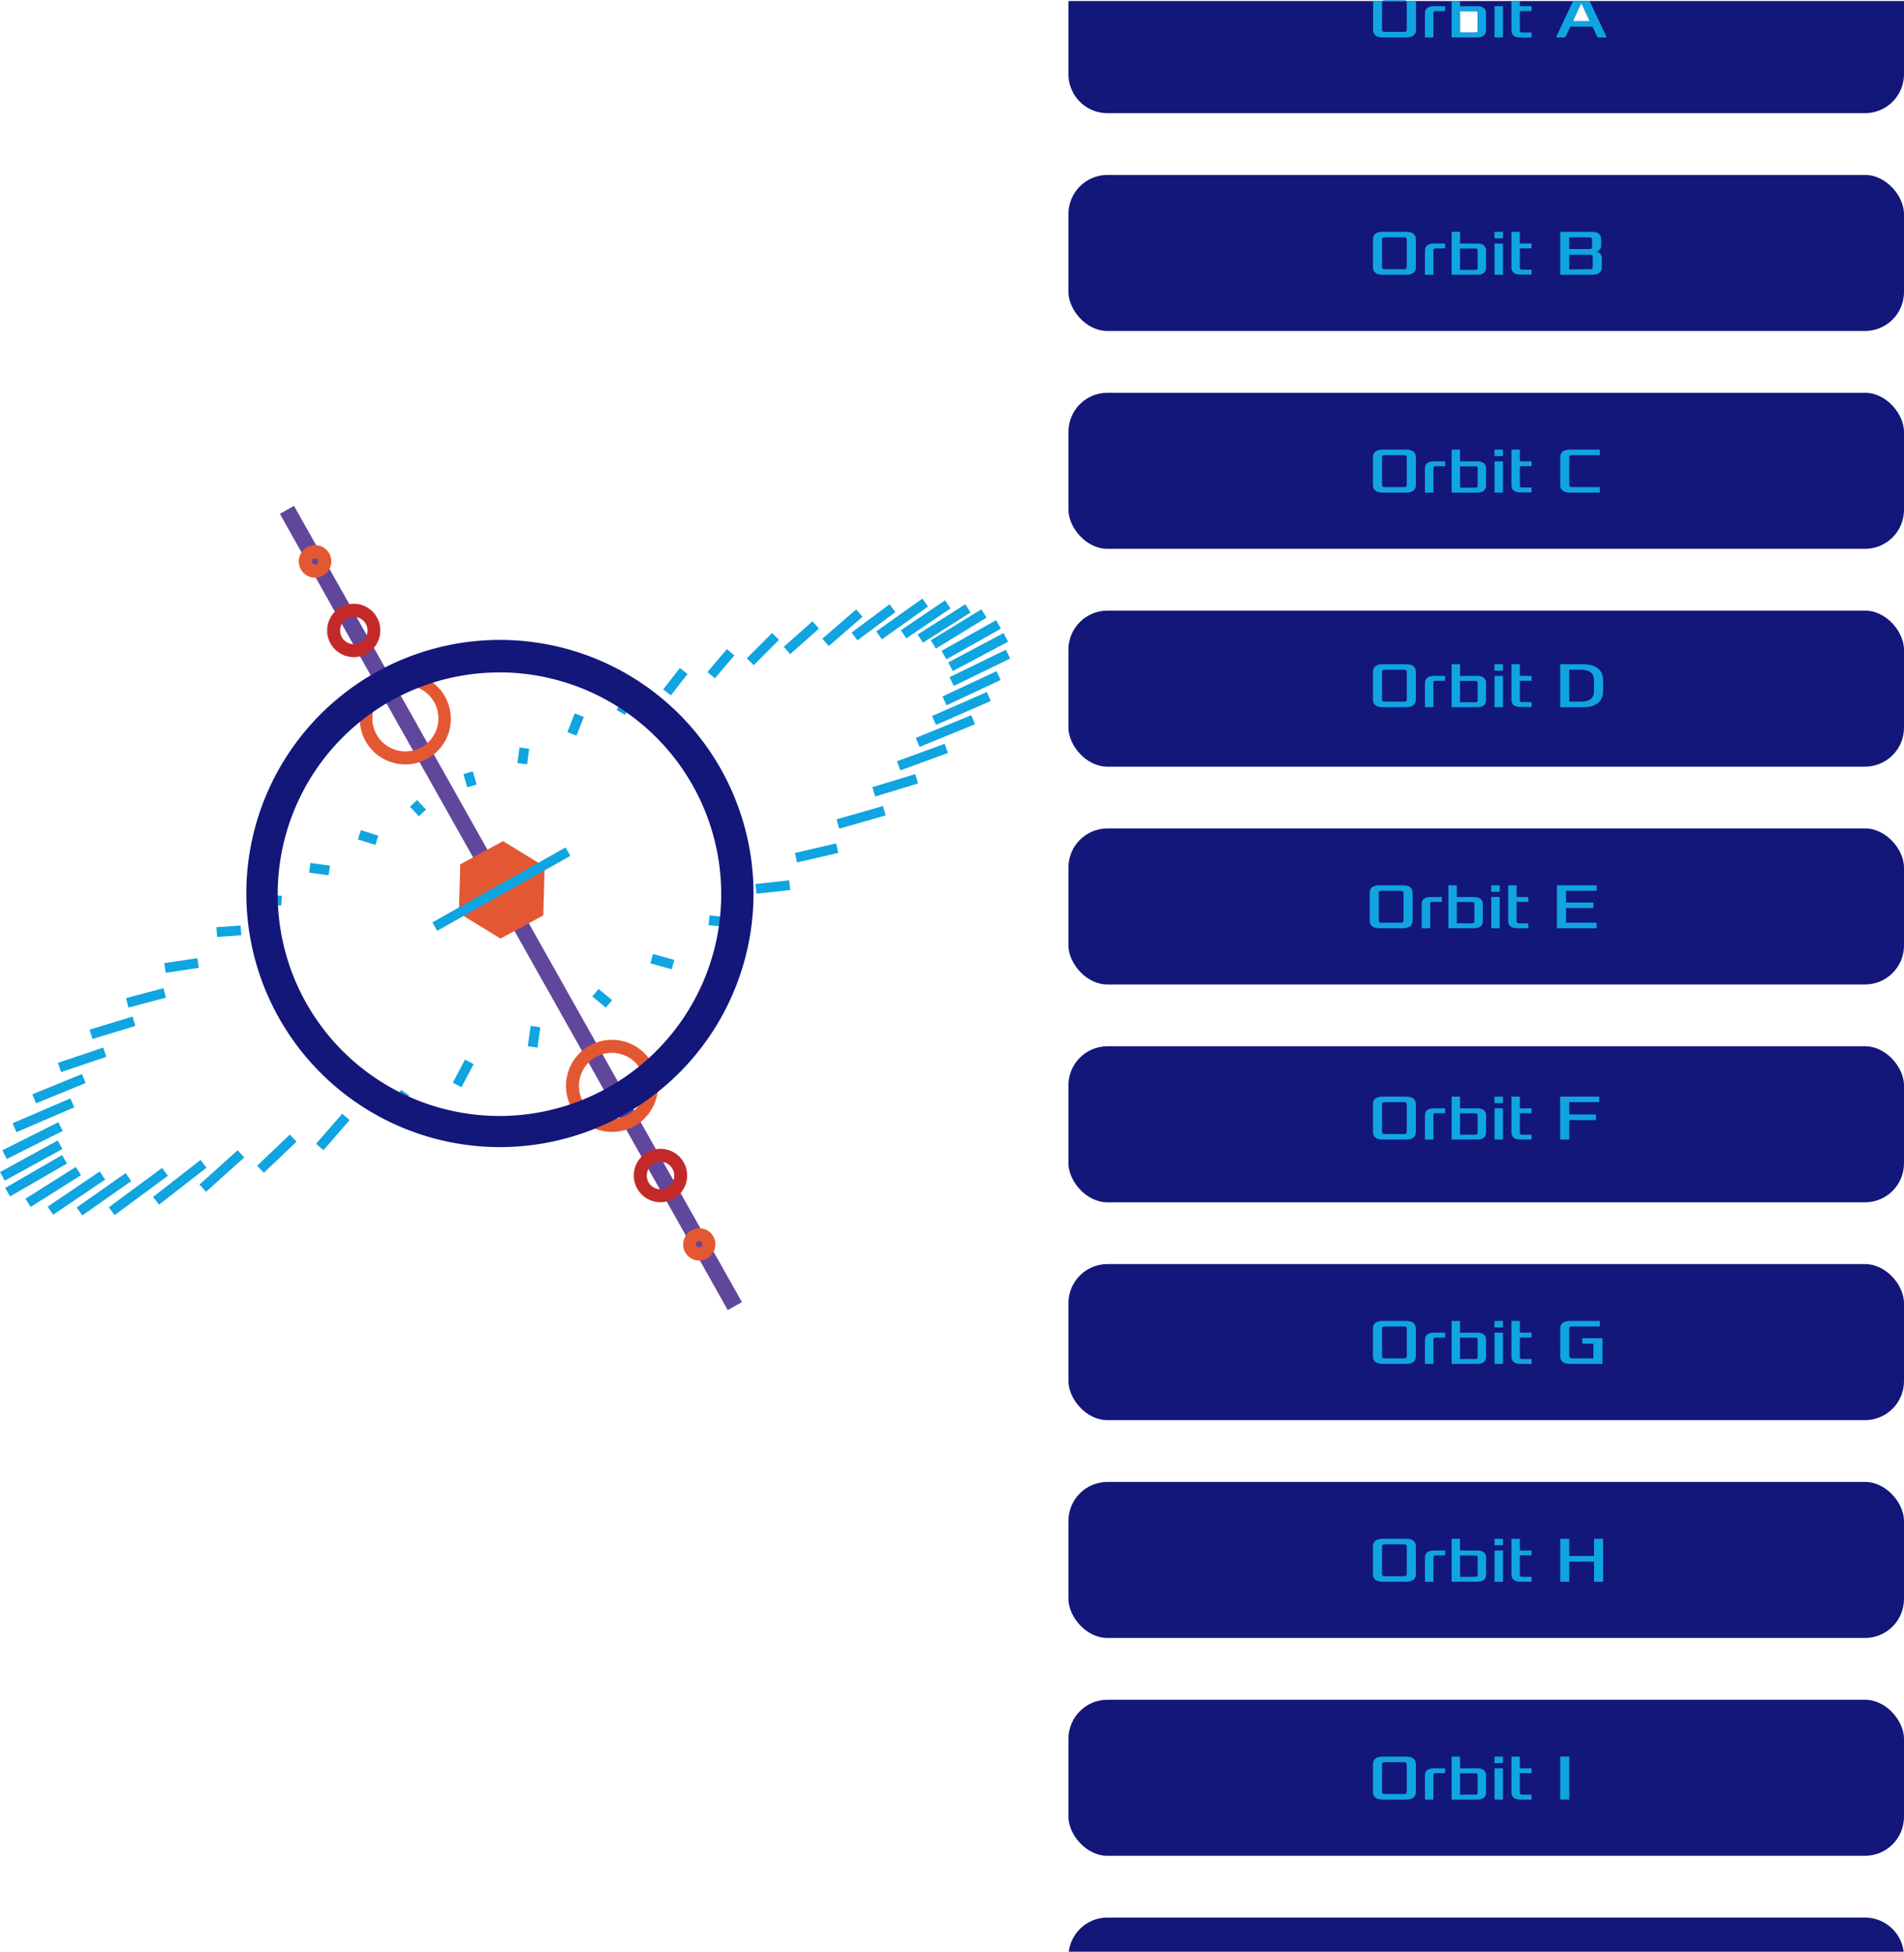 <svg xmlns="http://www.w3.org/2000/svg" viewBox="0 0 585.64 600.31"><defs><style>.cls-1{fill:#13177a;}.cls-2{fill:#10a4e1;}.cls-3{fill:#61479c;}.cls-4{fill:#e35832;}.cls-5{fill:#c42929;}</style></defs><title>Menu One</title><g id="Layer_2" data-name="Layer 2"><g id="Layer_1-2" data-name="Layer 1"><rect class="cls-1" x="328.64" y="53.81" width="257" height="48" rx="12"/><rect class="cls-1" x="328.64" y="120.81" width="257" height="48" rx="12"/><rect class="cls-1" x="328.64" y="187.81" width="257" height="48" rx="12"/><rect class="cls-1" x="328.64" y="254.81" width="257" height="48" rx="12"/><rect class="cls-1" x="328.64" y="321.81" width="257" height="48" rx="12"/><rect class="cls-1" x="328.64" y="388.81" width="257" height="48" rx="12"/><rect class="cls-1" x="328.64" y="455.81" width="257" height="48" rx="12"/><rect class="cls-1" x="328.64" y="522.81" width="257" height="48" rx="12"/><path class="cls-1" d="M328.74,600.31a12,12,0,0,1,11.9-10.5h233a12,12,0,0,1,11.9,10.5"/><path class="cls-1" d="M328.64.31v22.5a12,12,0,0,0,12,12h233a12,12,0,0,0,12-12V.31Zm155.13,6.2L486.39.9,489,6.51ZM449.09,3.4h4.7c.46,0,.7.18.7.56V9.45c0,.38-.24.56-.7.56h-4.7Z"/><path class="cls-2" d="M431.89,0h-6a.88.88,0,0,0-.64.2l7.31,0A.83.83,0,0,0,431.89,0Zm3.58.31s0,0,0-.07h-2.9a.35.35,0,0,1,.05.08.58.58,0,0,1,.08.33V9.17c0,.42-.26.64-.8.64h-6c-.54,0-.8-.22-.8-.64V.64a.58.58,0,0,1,.08-.33.28.28,0,0,1,.08-.11h-2.92s0,.08,0,.12,0,.25,0,.39V9.11q0,2.4,3,2.4h7.2q3,0,3-2.4V.7C435.49.56,435.48.43,435.47.31Z"/><path class="cls-2" d="M441.09,1.9c-1.86,0-2.8.74-2.8,2.24v7.37h2.6V4c0-.38.24-.56.7-.56h2.9V1.9Z"/><path class="cls-2" d="M454.29,1.9h-5.2V.29h-2.6V11.51h7.8c1.86,0,2.8-.74,2.8-2.24V4.14C457.09,2.64,456.15,1.9,454.29,1.9Zm.2,7.55c0,.38-.24.56-.7.56h-4.7V3.4h4.7c.46,0,.7.18.7.56Z"/><path class="cls-2" d="M459.69,1.9v9.61h2.6V1.9Z"/><path class="cls-2" d="M471.09,3.4V1.9h-3.6V.31h-2.6v9c0,1.5.94,2.24,2.8,2.24h3.4V10h-2.9c-.46,0-.7-.18-.7-.56v-6Z"/><path class="cls-2" d="M489,.44l-.06-.13h-5.08l-.05.11-5.21,11.09h2.84L483,8.21h6.84l1.54,3.3h2.84Zm-5.22,6.07L486.39.9,489,6.51Z"/><path class="cls-2" d="M422.29,73.7q0-2.4,3-2.4h7.21q3,0,3,2.4v8.41q0,2.4-3,2.4h-7.21q-3,0-3-2.4Zm3.61,9.11h6c.54,0,.8-.22.8-.64V73.64c0-.42-.26-.64-.8-.64h-6c-.55,0-.81.22-.81.64v8.53C425.09,82.59,425.35,82.81,425.9,82.81Z"/><path class="cls-2" d="M438.29,77.14c0-1.5.94-2.24,2.8-2.24h3.41v1.5h-2.91c-.46,0-.7.18-.7.56v7.55h-2.6Z"/><path class="cls-2" d="M446.49,71.3h2.6v3.6h5.21c1.86,0,2.8.74,2.8,2.24v5.13c0,1.5-.94,2.24-2.8,2.24h-7.81ZM453.8,83c.46,0,.7-.18.7-.56V77c0-.38-.24-.56-.7-.56h-4.71V83Z"/><path class="cls-2" d="M459.69,71.3h2.6v2h-2.6Zm0,3.6h2.6v9.61h-2.6Z"/><path class="cls-2" d="M464.89,71.3h2.6v3.6h3.6v1.5h-3.6v6c0,.38.24.56.7.56h2.9v1.5h-3.4c-1.86,0-2.8-.74-2.8-2.24Z"/><path class="cls-2" d="M479.89,71.3h9.61q3,0,3,2.4v1.58a2.08,2.08,0,0,1-1.3,2.12,2.1,2.1,0,0,1,1.5,2.21v2.5q0,2.4-3,2.4h-9.81Zm9,5.3c.54,0,.8-.22.8-.64V73.64c0-.42-.26-.64-.8-.64h-6.21v3.6Zm.2,6.21c.54,0,.8-.22.8-.64V79c0-.43-.26-.64-.8-.64h-6.41v4.5Z"/><path class="cls-2" d="M422.29,140.7q0-2.4,3-2.4h7.21q3,0,3,2.4v8.41q0,2.4-3,2.4h-7.21q-3,0-3-2.4Zm3.61,9.11h6c.54,0,.8-.22.8-.64v-8.53c0-.42-.26-.64-.8-.64h-6c-.55,0-.81.22-.81.64v8.53C425.09,149.59,425.35,149.81,425.9,149.81Z"/><path class="cls-2" d="M438.29,144.14c0-1.5.94-2.24,2.8-2.24h3.41v1.5h-2.91c-.46,0-.7.18-.7.56v7.55h-2.6Z"/><path class="cls-2" d="M446.49,138.3h2.6v3.6h5.21c1.86,0,2.8.74,2.8,2.24v5.13c0,1.5-.94,2.24-2.8,2.24h-7.81ZM453.8,150c.46,0,.7-.18.7-.56V144c0-.38-.24-.56-.7-.56h-4.71V150Z"/><path class="cls-2" d="M459.69,138.3h2.6v2h-2.6Zm0,3.6h2.6v9.61h-2.6Z"/><path class="cls-2" d="M464.89,138.3h2.6v3.6h3.6v1.5h-3.6v6c0,.38.24.56.7.56h2.9v1.5h-3.4c-1.86,0-2.8-.74-2.8-2.24Z"/><path class="cls-2" d="M479.89,140.7q0-2.4,3-2.4h9.21V140h-8.61c-.54,0-.8.22-.8.64v8.53c0,.42.26.64.8.64h8.61v1.7h-9.21q-3,0-3-2.4Z"/><path class="cls-2" d="M422.29,206.7q0-2.4,3-2.4h7.21q3,0,3,2.4v8.41q0,2.4-3,2.4h-7.21q-3,0-3-2.4Zm3.61,9.11h6c.54,0,.8-.22.8-.64v-8.53c0-.42-.26-.64-.8-.64h-6c-.55,0-.81.22-.81.64v8.53C425.09,215.59,425.35,215.81,425.9,215.81Z"/><path class="cls-2" d="M438.29,210.14c0-1.5.94-2.24,2.8-2.24h3.41v1.5h-2.91c-.46,0-.7.18-.7.56v7.55h-2.6Z"/><path class="cls-2" d="M446.49,204.3h2.6v3.6h5.21c1.86,0,2.8.74,2.8,2.24v5.13c0,1.5-.94,2.24-2.8,2.24h-7.81ZM453.8,216c.46,0,.7-.18.7-.56V210c0-.38-.24-.56-.7-.56h-4.71V216Z"/><path class="cls-2" d="M459.69,204.3h2.6v2h-2.6Zm0,3.6h2.6v9.61h-2.6Z"/><path class="cls-2" d="M464.89,204.3h2.6v3.6h3.6v1.5h-3.6v6c0,.38.24.56.7.56h2.9v1.5h-3.4c-1.86,0-2.8-.74-2.8-2.24Z"/><path class="cls-2" d="M479.89,204.3h6.8c4.27,0,6.41,1.7,6.41,5.12v3c0,3.42-2.14,5.12-6.41,5.12h-6.8Zm6.4,11.51c2.67,0,4-1.06,4-3.2V209.2c0-2.14-1.34-3.2-4-3.2h-3.6v9.81Z"/><path class="cls-2" d="M421.29,274.7q0-2.4,3-2.4h7.21q3,0,3,2.4v8.41q0,2.4-3,2.4h-7.21q-3,0-3-2.4Zm3.61,9.11h6c.54,0,.8-.22.8-.64v-8.53c0-.42-.26-.64-.8-.64h-6c-.55,0-.81.22-.81.64v8.53C424.09,283.59,424.35,283.81,424.9,283.81Z"/><path class="cls-2" d="M437.29,278.14c0-1.5.94-2.24,2.8-2.24h3.41v1.5h-2.91c-.46,0-.7.18-.7.56v7.55h-2.6Z"/><path class="cls-2" d="M445.49,272.3h2.6v3.6h5.21c1.86,0,2.8.74,2.8,2.24v5.13c0,1.5-.94,2.24-2.8,2.24h-7.81ZM452.8,284c.46,0,.7-.18.7-.56V278c0-.38-.24-.56-.7-.56h-4.71V284Z"/><path class="cls-2" d="M458.69,272.3h2.6v2h-2.6Zm0,3.6h2.6v9.61h-2.6Z"/><path class="cls-2" d="M463.89,272.3h2.6v3.6h3.6v1.5h-3.6v6.05c0,.38.24.56.7.56h2.9v1.5h-3.4c-1.86,0-2.8-.74-2.8-2.24Z"/><path class="cls-2" d="M478.89,272.3H491.1V274h-9.41v3.6h8.41v1.71h-8.41v4.5h9.41v1.7H478.89Z"/><path class="cls-2" d="M422.29,339.7q0-2.4,3-2.4h7.21q3,0,3,2.4v8.41q0,2.4-3,2.4h-7.21q-3,0-3-2.4Zm3.61,9.11h6c.54,0,.8-.22.8-.64v-8.53c0-.42-.26-.64-.8-.64h-6c-.55,0-.81.22-.81.64v8.53C425.09,348.59,425.35,348.81,425.9,348.81Z"/><path class="cls-2" d="M438.29,343.14c0-1.5.94-2.24,2.8-2.24h3.41v1.5h-2.91c-.46,0-.7.18-.7.56v7.55h-2.6Z"/><path class="cls-2" d="M446.49,337.3h2.6v3.6h5.21c1.86,0,2.8.74,2.8,2.24v5.13c0,1.5-.94,2.24-2.8,2.24h-7.81ZM453.8,349c.46,0,.7-.18.7-.56V343c0-.38-.24-.56-.7-.56h-4.71V349Z"/><path class="cls-2" d="M459.69,337.3h2.6v2h-2.6Zm0,3.6h2.6v9.61h-2.6Z"/><path class="cls-2" d="M464.89,337.3h2.6v3.6h3.6v1.5h-3.6v6.05c0,.38.24.56.7.56h2.9v1.5h-3.4c-1.86,0-2.8-.74-2.8-2.24Z"/><path class="cls-2" d="M479.89,337.3h12V339h-9.21v3.8h8.21v1.71h-8.21v6h-2.8Z"/><path class="cls-2" d="M422.29,408.7q0-2.4,3-2.4h7.21q3,0,3,2.4v8.41q0,2.4-3,2.4h-7.21q-3,0-3-2.4Zm3.61,9.11h6c.54,0,.8-.22.8-.64v-8.53c0-.42-.26-.64-.8-.64h-6c-.55,0-.81.22-.81.64v8.53C425.09,417.59,425.35,417.81,425.9,417.81Z"/><path class="cls-2" d="M438.29,412.14c0-1.5.94-2.24,2.8-2.24h3.41v1.5h-2.91c-.46,0-.7.18-.7.56v7.55h-2.6Z"/><path class="cls-2" d="M446.49,406.3h2.6v3.6h5.21c1.86,0,2.8.74,2.8,2.24v5.13c0,1.5-.94,2.24-2.8,2.24h-7.81ZM453.8,418c.46,0,.7-.18.7-.56V412c0-.38-.24-.56-.7-.56h-4.71V418Z"/><path class="cls-2" d="M459.69,406.3h2.6v2h-2.6Zm0,3.6h2.6v9.61h-2.6Z"/><path class="cls-2" d="M464.89,406.3h2.6v3.6h3.6v1.5h-3.6v6.05c0,.38.24.56.7.56h2.9v1.5h-3.4c-1.86,0-2.8-.74-2.8-2.24Z"/><path class="cls-2" d="M479.89,408.7q0-2.4,3-2.4h9.21V408h-8.61c-.54,0-.8.22-.8.64v8.53c0,.42.26.64.8.64h6.61v-4.5h-3.41V411.6h6.21v7.91h-10q-3,0-3-2.4Z"/><path class="cls-2" d="M422.29,475.7q0-2.4,3-2.4h7.21q3,0,3,2.4v8.41q0,2.4-3,2.4h-7.21q-3,0-3-2.4Zm3.61,9.11h6c.54,0,.8-.22.8-.64v-8.53c0-.42-.26-.64-.8-.64h-6c-.55,0-.81.22-.81.64v8.53C425.09,484.59,425.35,484.81,425.9,484.81Z"/><path class="cls-2" d="M438.29,479.14c0-1.5.94-2.24,2.8-2.24h3.41v1.5h-2.91c-.46,0-.7.18-.7.56v7.55h-2.6Z"/><path class="cls-2" d="M446.49,473.3h2.6v3.6h5.21c1.86,0,2.8.74,2.8,2.24v5.13c0,1.5-.94,2.24-2.8,2.24h-7.81ZM453.8,485c.46,0,.7-.18.7-.56V479c0-.38-.24-.56-.7-.56h-4.71V485Z"/><path class="cls-2" d="M459.69,473.3h2.6v2h-2.6Zm0,3.6h2.6v9.61h-2.6Z"/><path class="cls-2" d="M464.89,473.3h2.6v3.6h3.6v1.5h-3.6v6.05c0,.38.24.56.7.56h2.9v1.5h-3.4c-1.86,0-2.8-.74-2.8-2.24Z"/><path class="cls-2" d="M479.89,473.3h2.8v5.3h7.61v-5.3h2.8v13.21h-2.8v-6.2h-7.61v6.2h-2.8Z"/><path class="cls-2" d="M422.29,542.7q0-2.4,3-2.4h7.21q3,0,3,2.4v8.41q0,2.4-3,2.4h-7.21q-3,0-3-2.4Zm3.61,9.11h6c.54,0,.8-.22.8-.64v-8.53c0-.42-.26-.64-.8-.64h-6c-.55,0-.81.22-.81.64v8.53C425.09,551.59,425.35,551.81,425.9,551.81Z"/><path class="cls-2" d="M438.29,546.14c0-1.5.94-2.24,2.8-2.24h3.41v1.5h-2.91c-.46,0-.7.18-.7.56v7.55h-2.6Z"/><path class="cls-2" d="M446.49,540.3h2.6v3.6h5.21c1.86,0,2.8.74,2.8,2.24v5.13c0,1.5-.94,2.24-2.8,2.24h-7.81ZM453.8,552c.46,0,.7-.18.7-.56V546c0-.38-.24-.56-.7-.56h-4.71V552Z"/><path class="cls-2" d="M459.69,540.3h2.6v2h-2.6Zm0,3.6h2.6v9.61h-2.6Z"/><path class="cls-2" d="M464.89,540.3h2.6v3.6h3.6v1.5h-3.6v6.05c0,.38.24.56.7.56h2.9v1.5h-3.4c-1.86,0-2.8-.74-2.8-2.24Z"/><path class="cls-2" d="M479.89,540.3h2.8v13.21h-2.8Z"/><polygon class="cls-2" points="262.47 195.67 262.47 195.67 265.15 194.33 262.47 195.67"/><rect class="cls-2" x="50.72" y="295.46" width="10.3" height="3" transform="translate(-43.55 11.61) rotate(-8.55)"/><rect class="cls-2" x="66.65" y="284.93" width="7.46" height="3" transform="translate(-19.6 5.54) rotate(-3.96)"/><rect class="cls-2" x="82.24" y="273.93" width="3" height="5.78" transform="translate(-198.55 339.72) rotate(-85.73)"/><rect class="cls-2" x="96.77" y="264.31" width="3" height="6.04" transform="translate(-180 328.02) rotate(-82.12)"/><rect class="cls-2" x="111.73" y="254.78" width="3" height="5.63" transform="translate(-166.52 287.9) rotate(-72.45)"/><rect class="cls-2" x="127.08" y="246.57" width="3" height="4" transform="translate(-135.43 155.71) rotate(-43.27)"/><rect class="cls-2" x="143.07" y="237.59" width="3" height="4.23" transform="translate(-61.14 49.85) rotate(-16.2)"/><rect class="cls-2" x="158.36" y="229.74" width="4.84" height="3" transform="matrix(0.13, -0.99, 0.99, 0.13, -88.87, 361.61)"/><rect class="cls-2" x="173.96" y="221.37" width="6.19" height="3" transform="translate(-95.49 304.95) rotate(-68.3)"/><rect class="cls-2" x="189.05" y="214.27" width="7.78" height="3" transform="translate(-91.05 271.77) rotate(-59.35)"/><rect class="cls-2" x="203.56" y="208.18" width="8.34" height="3" transform="translate(-85.43 243.97) rotate(-51.94)"/><rect class="cls-2" x="217.12" y="202.66" width="9.23" height="3" transform="translate(-77.42 240.95) rotate(-49.65)"/><rect class="cls-2" x="229.16" y="198.14" width="11" height="3" transform="translate(-72.42 224.68) rotate(-45.05)"/><rect class="cls-2" x="240.57" y="194.64" width="11.82" height="3" transform="translate(-68.04 213.45) rotate(-41.66)"/><rect class="cls-2" x="252.25" y="191.59" width="13.75" height="3" transform="translate(-63.17 216.62) rotate(-40.87)"/><rect class="cls-2" x="261.39" y="189.9" width="14.55" height="3" transform="translate(-61.14 197.82) rotate(-36.58)"/><rect class="cls-2" x="268.76" y="188.88" width="17.42" height="3" transform="translate(-58.98 195.88) rotate(-35.39)"/><rect class="cls-2" x="276.51" y="189" width="16.42" height="3" transform="translate(-57.84 192.74) rotate(-34.16)"/><rect class="cls-2" x="281.72" y="190.26" width="17.35" height="3" transform="translate(-57.54 185.34) rotate(-32.38)"/><rect class="cls-2" x="286.98" y="191.62" width="18.3" height="3" transform="matrix(0.85, -0.52, 0.52, 0.85, -57.27, 183.29)"/><rect class="cls-2" x="289.12" y="195.27" width="19.25" height="3" transform="translate(-58.11 171.75) rotate(-29.36)"/><rect class="cls-2" x="291.24" y="199.06" width="19.25" height="3" transform="translate(-58.94 164.73) rotate(-28)"/><rect class="cls-2" x="291.74" y="203.89" width="19.28" height="3" transform="translate(-59.5 152.68) rotate(-25.96)"/><rect class="cls-2" x="289.67" y="210.17" width="18.34" height="3" transform="translate(-61.54 146.58) rotate(-25.07)"/><rect class="cls-2" x="286.52" y="216.39" width="18.38" height="3" transform="translate(-62.56 136.89) rotate(-23.64)"/><rect class="cls-2" x="281.58" y="223.35" width="18.43" height="3" transform="translate(-63.47 126.8) rotate(-22.24)"/><rect class="cls-2" x="275.93" y="231.39" width="15.6" height="3" transform="translate(-62.73 111.61) rotate(-20.09)"/><rect class="cls-2" x="268.45" y="240.05" width="13.8" height="3" transform="translate(-58.38 90.59) rotate(-16.92)"/><rect class="cls-2" x="257.45" y="249.88" width="14.84" height="3" transform="translate(-59.04 82.77) rotate(-16)"/><rect class="cls-2" x="244.65" y="260.86" width="13.03" height="3" transform="translate(-52.85 63.63) rotate(-13.08)"/><rect class="cls-2" x="232.49" y="271.31" width="10.47" height="3" transform="translate(-28.09 27.29) rotate(-6.2)"/><rect class="cls-2" x="220.71" y="279.37" width="3" height="8.27" transform="translate(-83.34 474.27) rotate(-83.89)"/><rect class="cls-2" x="202.21" y="292.36" width="3" height="6.8" transform="translate(-135.88 412.57) rotate(-74.42)"/><rect class="cls-2" x="183.73" y="304.38" width="3" height="5.39" transform="translate(-169.36 253.49) rotate(-50.31)"/><rect class="cls-2" x="161.1" y="317.37" width="6.33" height="3" transform="translate(-174.46 436.88) rotate(-81.95)"/><rect class="cls-2" x="138.48" y="328.7" width="8.02" height="3" transform="translate(-216.05 302.08) rotate(-62.18)"/><rect class="cls-2" x="116.61" y="338.43" width="9.69" height="3" transform="matrix(0.56, -0.83, 0.83, 0.56, -228.28, 250.54)"/><rect class="cls-2" x="96.23" y="346.69" width="12.26" height="3" transform="translate(-227.54 196.93) rotate(-48.99)"/><rect class="cls-2" x="78.19" y="353.36" width="13.9" height="3" transform="translate(-221.33 156.75) rotate(-43.63)"/><rect class="cls-2" x="60.36" y="358.67" width="15.77" height="3" transform="translate(-223.13 137.73) rotate(-41.91)"/><rect class="cls-2" x="46.05" y="362.15" width="18.49" height="3" transform="translate(-211.72 110.67) rotate(-37.9)"/><rect class="cls-2" x="32.36" y="365" width="20.36" height="3" transform="translate(-209.46 97.01) rotate(-36.46)"/><rect class="cls-2" x="22.79" y="365.83" width="18.38" height="3" transform="translate(-205.26 85.07) rotate(-35.07)"/><rect class="cls-2" x="13.84" y="365.48" width="19.31" height="3" transform="translate(-201.75 76.31) rotate(-34.11)"/><rect class="cls-2" x="7.21" y="363.59" width="18.31" height="3" transform="translate(-192.19 64.98) rotate(-32.23)"/><rect class="cls-2" x="0.99" y="360.13" width="20.21" height="3" transform="translate(-179.44 54.07) rotate(-30.02)"/><rect class="cls-2" x="-0.52" y="355.47" width="20.21" height="3" transform="translate(-170.34 48.51) rotate(-28.72)"/><rect class="cls-2" x="0.36" y="349.34" width="19.27" height="3" transform="translate(-156.29 41.75) rotate(-26.65)"/><rect class="cls-2" x="3.67" y="341.55" width="19.36" height="3" transform="translate(-134.39 33.15) rotate(-23.26)"/><rect class="cls-2" x="9.87" y="333.36" width="16.49" height="3" transform="translate(-125.21 31.69) rotate(-22.21)"/><rect class="cls-2" x="17.92" y="324.48" width="14.69" height="3" transform="translate(-102.65 25.09) rotate(-18.6)"/><rect class="cls-2" x="27.73" y="314.62" width="13.8" height="3" transform="translate(-90.53 23.77) rotate(-16.92)"/><rect class="cls-2" x="38.95" y="305.42" width="11.92" height="3" transform="translate(-77.52 21.92) rotate(-14.92)"/><rect class="cls-3" x="154.65" y="138.75" width="5" height="281" transform="translate(-116.74 112.94) rotate(-29.36)"/><polygon class="cls-4" points="167.12 281.55 153.94 288.69 141.16 280.85 141.56 265.86 154.74 258.71 167.52 266.55 167.12 281.55"/><path class="cls-4" d="M124.68,235.12a14.33,14.33,0,0,1-3.83-.53,14,14,0,1,1,3.83.53Zm0-24.33a10.17,10.17,0,0,0-8.84,15.15h0a10.16,10.16,0,1,0,11.59-14.77A10.42,10.42,0,0,0,124.65,210.79Z"/><path class="cls-5" d="M108.83,202.12a8.22,8.22,0,0,1-7.17-4.19h0A8.22,8.22,0,0,1,111,186a8.22,8.22,0,0,1-2.21,16.13ZM105.15,196a4.23,4.23,0,0,0,5.74,1.61,4.21,4.21,0,0,0,2-2.54,4.22,4.22,0,0,0-6.12-4.81,4.22,4.22,0,0,0-1.61,5.74Z"/><path class="cls-4" d="M96.91,177.68a5.16,5.16,0,0,1-1.35-.18,5,5,0,0,1-3-2.35h0a5,5,0,1,1,4.35,2.53Zm0-5.94a1,1,0,0,0-.47.12,1,1,0,0,0-.46.59,1,1,0,0,0,.09.74h0a1,1,0,0,0,.59.46,1,1,0,0,0,.73-.09,1,1,0,0,0,.37-1.33,1,1,0,0,0-.58-.46A1.57,1.57,0,0,0,96.89,171.74Z"/><path class="cls-4" d="M188.28,348.15a14.45,14.45,0,0,1-3.84-.53,14.07,14.07,0,0,1-8.52-6.69h0a14.16,14.16,0,0,1,5.39-19.29,14.16,14.16,0,1,1,7,26.51Zm0-24.32A10.16,10.16,0,0,0,179.4,339h0a10.16,10.16,0,1,0,8.84-15.14Z"/><path class="cls-5" d="M203.17,369.78a8.2,8.2,0,0,1-7.17-4.19h0a8.21,8.21,0,1,1,11.18,3.13A8.11,8.11,0,0,1,203.17,369.78Zm-3.69-6.15a4.22,4.22,0,1,0,4.81-6.12,4.16,4.16,0,0,0-3.2.38,4.22,4.22,0,0,0-1.61,5.74Z"/><path class="cls-1" d="M153.9,352.83a78,78,0,1,1,67.85-116.24h0A78,78,0,0,1,153.9,352.83Zm-.23-146a68.21,68.21,0,1,0,18.43,2.55A68.5,68.5,0,0,0,153.67,206.81Z"/><path class="cls-4" d="M215.09,387.73a5,5,0,0,1-4.34-2.53h0a5,5,0,0,1,5.67-7.23,4.93,4.93,0,0,1,3,2.35,5,5,0,0,1-4.32,7.41Zm-.86-4.5A1,1,0,0,0,216,383a.93.93,0,0,0-.08-.74,1,1,0,0,0-.59-.46,1,1,0,0,0-.74.09,1,1,0,0,0-.37,1.32Z"/><rect class="cls-2" x="130.7" y="271.97" width="47.01" height="3" transform="translate(-114.27 110.74) rotate(-29.36)"/></g></g></svg>